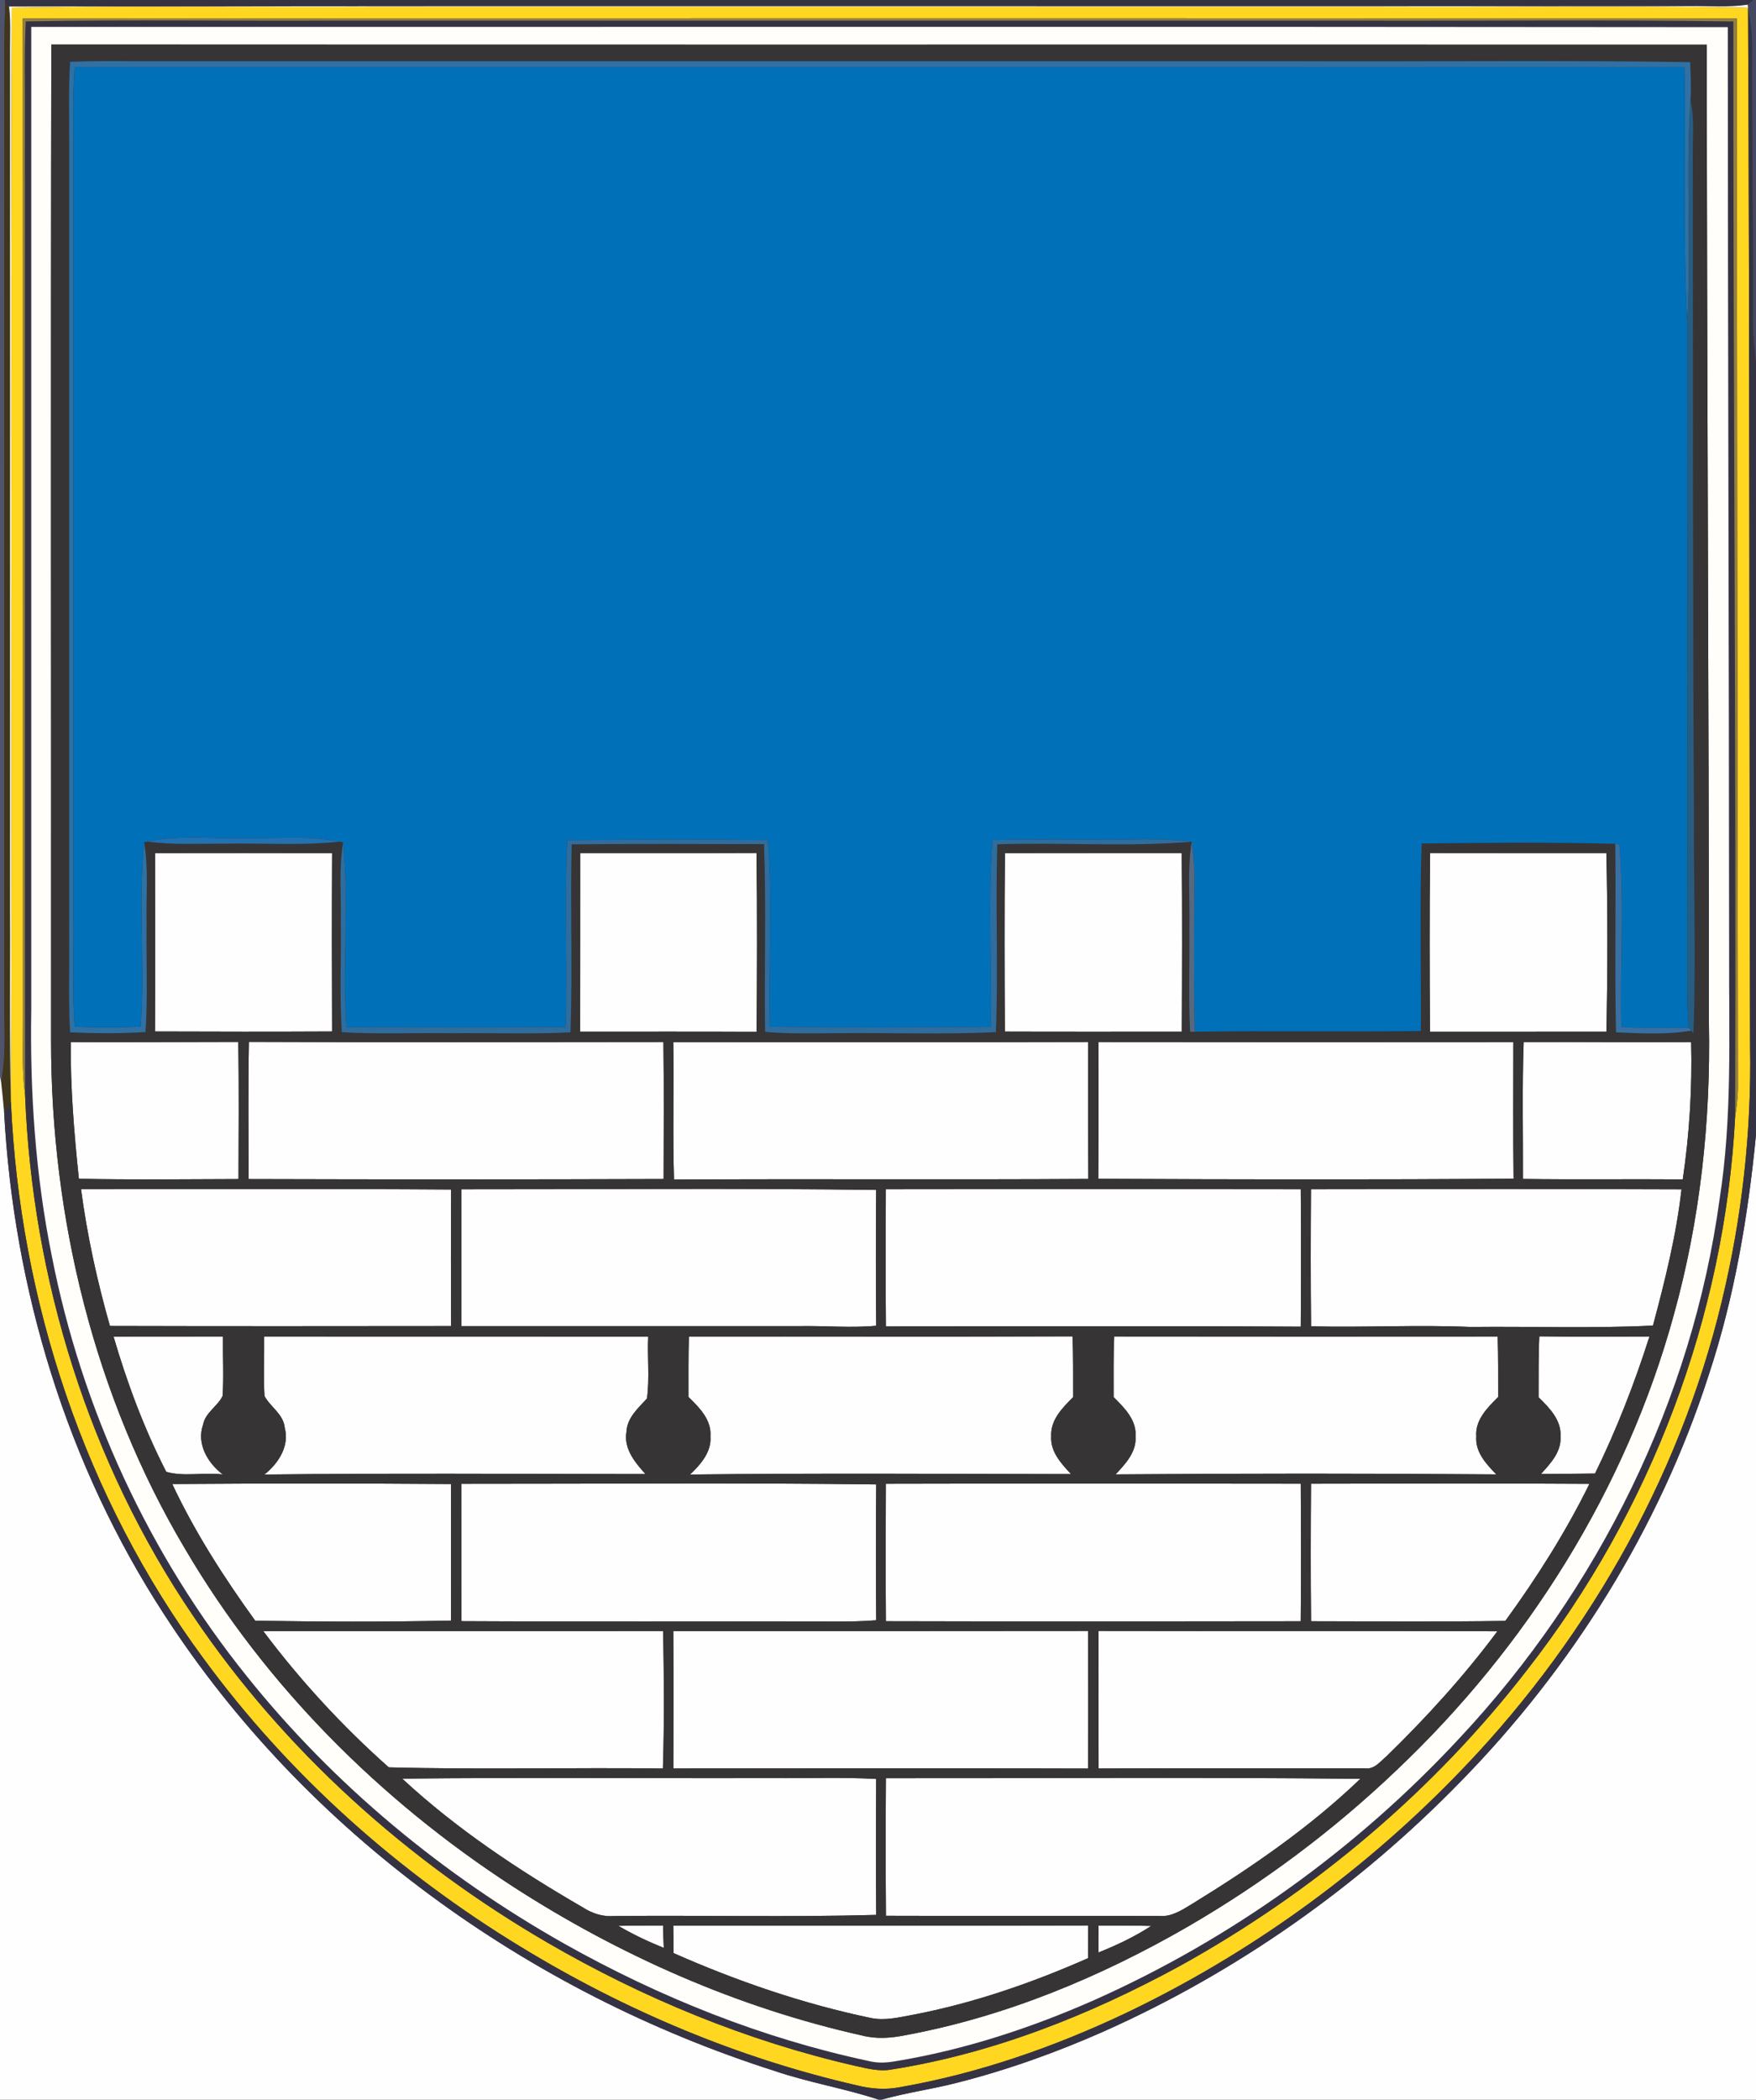 <?xml version="1.0" encoding="UTF-8" ?>
<!DOCTYPE svg PUBLIC "-//W3C//DTD SVG 1.1//EN" "http://www.w3.org/Graphics/SVG/1.1/DTD/svg11.dtd">
<svg width="400pt" height="478pt" viewBox="0 0 400 478" version="1.1" xmlns="http://www.w3.org/2000/svg">
<rect x="0" y="0" width="400" height="478" fill="#333333" stroke="none"/>
<g id="#4f536cff">
<path fill="#4f536c" opacity="1.00" d=" M 0.00 0.00 L 1.09 0.00 L 1.23 0.88 C 0.90 7.59 0.96 14.30 0.99 21.00 C 0.97 90.33 0.97 159.67 0.97 229.00 C 1.00 234.76 1.40 240.58 0.25 246.28 L 0.00 245.12 L 0.00 0.00 Z" />
</g>
<g id="#353341ff">
<path fill="#353341" opacity="1.00" d=" M 1.09 0.00 L 399.36 0.00 C 399.04 0.27 398.41 0.80 398.10 1.07 C 393.76 1.72 389.36 1.34 385.00 1.41 C 257.35 1.46 129.70 1.33 2.06 1.48 L 1.23 0.88 L 1.09 0.00 Z" />
</g>
<g id="#444860ff">
<path fill="#444860" opacity="1.00" d=" M 399.36 0.00 L 400.00 0.00 L 400.00 82.64 C 399.66 79.44 399.26 76.24 399.26 73.01 C 399.41 52.01 398.99 31.00 399.08 10.00 C 399.07 7.22 398.65 4.47 398.19 1.74 L 398.10 1.07 C 398.41 0.80 399.04 0.27 399.36 0.00 Z" />
</g>
<g id="#40361cff">
<path fill="#40361c" opacity="1.00" d=" M 1.23 0.88 L 2.06 1.48 C 2.46 4.64 2.29 7.83 2.29 11.00 C 2.30 76.34 2.30 141.67 2.29 207.00 C 2.37 221.63 2.11 236.27 2.49 250.90 C 2.10 251.45 1.32 252.54 0.93 253.08 C 0.73 250.81 0.51 248.54 0.25 246.28 C 1.40 240.58 1.00 234.76 0.97 229.00 C 0.97 159.67 0.97 90.33 0.99 21.00 C 0.96 14.30 0.90 7.59 1.23 0.88 Z" />
</g>
<g id="#fefefeff">
<path fill="#fefefe" opacity="1.00" d=" M 2.06 1.48 C 129.70 1.33 257.35 1.46 385.00 1.41 C 389.36 1.34 393.76 1.72 398.10 1.07 L 398.19 1.74 C 370.13 1.33 342.06 1.68 314.00 1.57 C 237.67 1.57 161.34 1.57 85.00 1.57 C 57.57 1.69 30.13 1.32 2.70 1.75 C 2.34 84.80 2.77 167.88 2.49 250.93 L 2.49 250.90 C 2.11 236.27 2.37 221.63 2.29 207.00 C 2.30 141.67 2.30 76.34 2.29 11.00 C 2.29 7.83 2.46 4.64 2.06 1.48 Z" />
<path fill="#fefefe" opacity="1.00" d=" M 35.32 194.23 C 48.76 194.20 62.21 194.21 75.65 194.24 C 75.58 207.77 75.59 221.29 75.65 234.82 C 62.20 234.89 48.76 234.87 35.31 234.82 C 35.38 221.29 35.36 207.76 35.32 194.23 Z" />
<path fill="#fefefe" opacity="1.00" d=" M 132.18 194.22 C 145.56 194.20 158.94 194.25 172.32 194.19 C 172.50 207.75 172.44 221.32 172.35 234.89 C 158.95 234.82 145.56 234.87 132.16 234.86 C 132.19 221.31 132.16 207.76 132.18 194.22 Z" />
<path fill="#fefefe" opacity="1.00" d=" M 228.92 194.23 C 242.34 194.19 255.76 194.23 269.18 194.21 C 269.31 207.76 269.26 221.31 269.20 234.86 C 255.77 234.85 242.33 234.89 228.90 234.84 C 228.83 221.30 228.79 207.77 228.92 194.23 Z" />
<path fill="#fefefe" opacity="1.00" d=" M 325.77 194.20 C 339.15 194.24 352.53 194.20 365.91 194.22 C 366.23 207.76 366.19 221.32 365.94 234.86 C 352.54 234.88 339.14 234.85 325.74 234.87 C 325.65 221.32 325.61 207.75 325.77 194.20 Z" />
<path fill="#fefefe" opacity="1.00" d=" M 16.12 237.24 C 28.84 237.31 41.55 237.20 54.27 237.20 C 54.46 247.61 54.35 258.02 54.33 268.42 C 42.21 268.46 30.09 268.60 17.97 268.35 C 16.88 258.01 16.03 247.64 16.12 237.24 Z" />
<path fill="#fefefe" opacity="1.00" d=" M 56.70 237.19 C 88.17 237.32 119.65 237.25 151.12 237.22 C 151.26 247.62 151.18 258.01 151.16 268.41 C 119.65 268.52 88.14 268.51 56.63 268.42 C 56.62 258.01 56.50 247.60 56.70 237.19 Z" />
<path fill="#fefefe" opacity="1.00" d=" M 153.37 237.25 C 184.87 237.23 216.36 237.31 247.86 237.22 C 247.89 247.61 247.83 258.00 247.91 268.39 C 216.45 268.59 184.99 268.35 153.53 268.53 C 153.22 258.11 153.53 247.68 153.37 237.25 Z" />
<path fill="#fefefe" opacity="1.00" d=" M 250.22 237.23 C 281.72 237.28 313.23 237.26 344.73 237.24 C 344.72 247.60 344.64 257.97 344.78 268.33 C 313.25 268.58 281.71 268.51 250.18 268.36 C 250.28 257.98 250.21 247.61 250.22 237.23 Z" />
<path fill="#fefefe" opacity="1.00" d=" M 347.08 237.23 C 359.79 237.18 372.51 237.32 385.22 237.24 C 385.48 247.68 384.85 258.18 383.31 268.51 C 371.18 268.37 359.05 268.58 346.92 268.39 C 346.96 258.01 346.71 247.61 347.08 237.23 Z" />
<path fill="#fefefe" opacity="1.00" d=" M 0.00 245.12 L 0.25 246.28 C 0.51 248.54 0.73 250.81 0.93 253.08 C 3.09 293.51 15.26 333.58 37.42 367.58 C 69.58 417.20 120.36 453.59 176.45 471.46 C 184.22 474.11 192.37 475.43 200.17 478.00 L 0.00 478.00 L 0.00 245.12 Z" />
<path fill="#fefefe" opacity="1.00" d=" M 389.19 313.15 C 395.08 295.41 398.20 276.89 400.00 258.32 L 400.00 478.00 L 200.81 478.00 C 206.50 476.39 212.38 475.62 218.10 474.13 C 229.53 471.23 240.67 467.23 251.45 462.46 C 281.80 448.93 309.47 429.45 332.65 405.65 C 358.17 379.63 377.99 347.88 389.19 313.15 Z" />
<path fill="#fefefe" opacity="1.00" d=" M 18.46 270.73 C 46.56 270.74 74.66 270.60 102.75 270.80 C 102.70 281.16 102.71 291.52 102.75 301.88 C 76.85 301.91 50.95 301.93 25.04 301.86 C 22.13 291.65 19.85 281.26 18.46 270.73 Z" />
<path fill="#fefefe" opacity="1.00" d=" M 105.09 270.75 C 136.58 270.77 168.09 270.48 199.58 270.89 C 199.50 281.20 199.48 291.51 199.59 301.82 C 193.73 302.35 187.86 301.78 182.00 301.90 C 156.36 301.91 130.73 301.91 105.09 301.90 C 105.09 291.52 105.11 281.13 105.09 270.75 Z" />
<path fill="#fefefe" opacity="1.00" d=" M 201.78 270.74 C 233.29 270.68 264.80 270.68 296.30 270.74 C 296.38 281.17 296.37 291.59 296.30 302.02 C 264.80 301.83 233.30 301.96 201.80 301.96 C 201.71 291.55 201.73 281.15 201.78 270.74 Z" />
<path fill="#fefefe" opacity="1.00" d=" M 298.63 270.74 C 326.76 270.69 354.90 270.65 383.03 270.76 C 381.84 281.28 379.26 291.57 376.53 301.77 C 362.70 302.47 348.84 301.93 335.00 302.09 C 322.88 301.56 310.76 302.25 298.65 301.94 C 298.53 291.54 298.56 281.14 298.63 270.74 Z" />
<path fill="#fefefe" opacity="1.00" d=" M 25.87 304.30 C 34.18 304.24 42.49 304.30 50.79 304.27 C 50.73 308.77 50.99 313.29 50.71 317.79 C 49.59 320.15 46.80 321.55 46.27 324.30 C 44.70 328.68 47.32 333.09 50.76 335.68 C 46.52 335.12 41.90 336.25 37.87 335.07 C 32.85 325.28 28.96 314.87 25.87 304.30 Z" />
<path fill="#fefefe" opacity="1.00" d=" M 60.17 304.27 C 89.33 304.30 118.49 304.25 147.65 304.29 C 147.43 308.98 148.00 313.73 147.37 318.39 C 145.35 320.59 142.84 322.76 142.70 325.99 C 142.05 329.82 144.65 332.94 147.03 335.58 C 118.10 335.56 89.15 335.36 60.23 335.69 C 63.39 333.18 65.98 329.24 64.86 325.05 C 64.58 321.93 61.57 320.32 60.25 317.81 C 59.97 313.30 60.23 308.78 60.17 304.27 Z" />
<path fill="#fefefe" opacity="1.00" d=" M 156.93 304.28 C 186.06 304.24 215.18 304.35 244.30 304.23 C 244.51 308.84 244.43 313.46 244.45 318.07 C 242.01 320.49 239.25 323.27 239.45 327.00 C 239.24 330.52 241.75 333.20 243.97 335.59 C 215.04 335.55 186.11 335.35 157.19 335.69 C 159.59 333.38 162.10 330.58 161.83 326.99 C 162.10 323.23 159.30 320.43 156.83 318.03 C 156.84 313.44 156.78 308.86 156.93 304.28 Z" />
<path fill="#fefefe" opacity="1.00" d=" M 253.80 304.26 C 282.92 304.30 312.04 304.29 341.15 304.27 C 341.31 308.86 341.26 313.45 341.27 318.03 C 338.83 320.47 336.00 323.24 336.28 327.00 C 336.00 330.57 338.55 333.29 340.84 335.66 C 311.94 335.42 283.02 335.43 254.12 335.66 C 256.36 333.26 258.93 330.55 258.66 327.00 C 258.94 323.24 256.08 320.48 253.67 318.05 C 253.67 313.45 253.61 308.85 253.80 304.26 Z" />
<path fill="#fefefe" opacity="1.00" d=" M 350.64 304.23 C 359.00 304.36 367.36 304.28 375.73 304.27 C 372.32 314.94 368.26 325.40 363.33 335.46 C 359.22 335.53 355.12 335.53 351.01 335.57 C 353.19 333.17 355.71 330.50 355.47 327.00 C 355.69 323.27 352.91 320.50 350.47 318.09 C 350.50 313.47 350.42 308.85 350.64 304.23 Z" />
<path fill="#fefefe" opacity="1.00" d=" M 39.24 337.85 C 60.40 337.70 81.57 337.69 102.74 337.85 C 102.71 348.22 102.72 358.58 102.73 368.94 C 87.88 369.27 73.00 369.21 58.14 368.97 C 51.02 359.14 44.41 348.85 39.24 337.85 Z" />
<path fill="#fefefe" opacity="1.00" d=" M 105.09 337.80 C 136.59 337.82 168.10 337.53 199.59 337.94 C 199.51 348.25 199.51 358.56 199.59 368.87 C 196.73 369.08 193.86 369.17 190.99 369.15 C 162.37 369.07 133.75 369.22 105.12 369.07 C 105.07 358.65 105.11 348.22 105.09 337.80 Z" />
<path fill="#fefefe" opacity="1.00" d=" M 201.79 337.79 C 233.30 337.72 264.80 337.72 296.30 337.78 C 296.36 348.22 296.40 358.65 296.29 369.09 C 264.79 369.14 233.30 369.16 201.80 369.08 C 201.72 358.65 201.74 348.22 201.79 337.79 Z" />
<path fill="#fefefe" opacity="1.00" d=" M 298.64 337.78 C 319.78 337.74 340.92 337.67 362.06 337.81 C 356.66 348.77 350.09 359.14 342.90 369.01 C 328.15 369.25 313.40 369.10 298.65 369.09 C 298.53 358.65 298.56 348.22 298.64 337.78 Z" />
<path fill="#fefefe" opacity="1.00" d=" M 59.97 371.33 C 90.33 371.32 120.69 371.35 151.06 371.32 C 151.24 381.74 151.34 392.19 151.00 402.61 C 130.19 402.36 109.34 402.90 88.56 402.35 C 78.03 393.02 68.42 382.59 59.97 371.33 Z" />
<path fill="#fefefe" opacity="1.00" d=" M 153.37 371.33 C 184.86 371.33 216.36 371.34 247.85 371.30 C 247.88 381.74 247.90 392.18 247.84 402.62 C 216.35 402.52 184.87 402.57 153.38 402.60 C 153.42 392.17 153.44 381.75 153.37 371.33 Z" />
<path fill="#fefefe" opacity="1.00" d=" M 250.23 371.30 C 280.52 371.37 310.81 371.25 341.09 371.37 C 333.51 381.55 324.93 390.98 315.83 399.83 C 314.40 401.02 313.05 402.88 310.96 402.57 C 290.72 402.59 270.48 402.51 250.25 402.61 C 250.21 392.17 250.23 381.74 250.23 371.30 Z" />
<path fill="#fefefe" opacity="1.00" d=" M 91.62 404.92 C 119.74 404.61 147.87 404.88 176.00 404.79 C 183.86 404.88 191.73 404.56 199.58 404.98 C 199.52 415.30 199.51 425.62 199.59 435.94 C 179.73 436.49 159.84 436.00 139.97 436.20 C 137.39 436.42 134.91 435.63 132.77 434.24 C 118.19 425.80 104.00 416.40 91.62 404.92 Z" />
<path fill="#fefefe" opacity="1.00" d=" M 201.80 404.82 C 237.82 404.86 273.85 404.57 309.87 404.96 C 298.34 416.03 285.05 425.15 271.45 433.50 C 269.20 434.86 266.83 436.44 264.05 436.18 C 243.31 436.14 222.56 436.21 201.81 436.14 C 201.73 425.70 201.73 415.26 201.80 404.82 Z" />
<path fill="#fefefe" opacity="1.00" d=" M 140.85 438.43 C 144.25 438.36 147.66 438.38 151.06 438.36 C 151.04 440.05 151.15 441.74 151.20 443.45 C 147.64 442.02 144.16 440.37 140.85 438.43 Z" />
<path fill="#fefefe" opacity="1.00" d=" M 153.37 438.38 C 184.87 438.37 216.37 438.43 247.87 438.35 C 247.85 440.83 247.85 443.30 247.84 445.79 C 235.03 451.45 221.70 456.05 207.92 458.69 C 204.80 459.26 201.59 460.07 198.42 459.42 C 182.93 456.19 167.88 451.02 153.41 444.63 C 153.41 442.54 153.40 440.46 153.37 438.38 Z" />
<path fill="#fefefe" opacity="1.00" d=" M 250.24 438.36 C 254.24 438.40 258.24 438.32 262.24 438.45 C 258.47 440.90 254.39 442.83 250.22 444.50 C 250.21 442.45 250.21 440.41 250.24 438.36 Z" />
</g>
<g id="#ffd620ff">
<path fill="#ffd620" opacity="1.00" d=" M 2.70 1.75 C 30.13 1.32 57.57 1.69 85.00 1.57 C 161.34 1.57 237.67 1.57 314.00 1.57 C 342.06 1.68 370.13 1.33 398.19 1.74 C 398.58 80.49 398.45 159.24 398.65 238.00 C 399.01 257.58 396.82 277.18 392.22 296.22 C 382.39 337.23 360.50 374.98 330.97 404.97 C 309.45 426.91 284.09 445.12 256.34 458.35 C 240.01 466.07 222.79 472.07 204.96 475.17 C 201.73 475.81 198.41 475.55 195.23 474.76 C 168.23 468.59 142.38 457.69 118.75 443.29 C 90.74 426.28 65.76 404.07 46.38 377.60 C 19.36 341.07 4.50 296.20 2.49 250.93 C 2.77 167.88 2.34 84.80 2.70 1.75 M 5.20 4.18 C 5.26 80.45 5.20 156.73 5.23 233.00 C 5.25 238.40 4.96 243.83 5.71 249.20 C 7.34 291.28 20.33 333.06 44.06 367.96 C 64.71 398.55 92.86 423.74 124.70 442.25 C 146.52 454.92 170.12 464.64 194.74 470.29 C 197.46 470.88 200.24 471.65 203.04 471.14 C 226.15 467.51 248.17 458.76 268.64 447.63 C 299.26 430.72 326.60 407.71 347.99 380.00 C 375.99 344.14 392.90 299.69 395.25 254.22 C 395.57 252.17 395.83 250.10 395.89 248.03 C 395.77 166.76 395.66 85.49 395.65 4.22 C 265.50 4.09 135.35 4.17 5.20 4.18 Z" />
</g>
<g id="#353343ff">
<path fill="#353343" opacity="1.00" d=" M 398.19 1.74 C 398.65 4.47 399.07 7.22 399.08 10.00 C 398.99 31.00 399.41 52.01 399.26 73.01 C 399.26 76.24 399.66 79.44 400.00 82.64 L 400.00 258.32 C 398.20 276.89 395.08 295.41 389.19 313.15 C 377.99 347.88 358.17 379.63 332.65 405.65 C 309.47 429.45 281.80 448.93 251.45 462.46 C 240.67 467.23 229.53 471.23 218.10 474.13 C 212.38 475.62 206.50 476.39 200.81 478.00 L 200.17 478.00 C 192.37 475.43 184.22 474.11 176.45 471.46 C 120.36 453.59 69.58 417.20 37.42 367.58 C 15.26 333.58 3.09 293.51 0.93 253.08 C 1.32 252.54 2.10 251.45 2.49 250.90 L 2.49 250.93 C 4.50 296.20 19.36 341.07 46.38 377.60 C 65.76 404.07 90.74 426.28 118.75 443.29 C 142.38 457.69 168.23 468.59 195.23 474.76 C 198.41 475.55 201.73 475.81 204.96 475.17 C 222.79 472.07 240.01 466.07 256.34 458.35 C 284.09 445.12 309.45 426.91 330.97 404.97 C 360.50 374.98 382.39 337.23 392.22 296.22 C 396.82 277.18 399.01 257.58 398.65 238.00 C 398.45 159.24 398.58 80.49 398.19 1.74 Z" />
<path fill="#353343" opacity="1.00" d=" M 5.87 4.87 C 29.58 4.43 53.29 4.82 77.00 4.69 C 153.33 4.69 229.67 4.68 306.00 4.69 C 335.62 4.81 365.24 4.44 394.85 4.88 C 394.79 87.99 395.51 171.10 395.25 254.22 C 392.90 299.69 375.99 344.14 347.99 380.00 C 326.60 407.71 299.26 430.72 268.64 447.63 C 248.17 458.76 226.15 467.51 203.04 471.14 C 200.24 471.65 197.46 470.88 194.74 470.29 C 170.12 464.64 146.52 454.92 124.70 442.25 C 92.86 423.74 64.71 398.55 44.06 367.96 C 20.33 333.06 7.34 291.28 5.71 249.20 C 5.65 175.47 5.70 101.74 5.68 28.00 C 5.74 20.29 5.48 12.58 5.87 4.87 M 7.12 6.12 C 7.12 80.75 7.12 155.38 7.12 230.00 C 6.81 248.74 8.07 267.55 11.80 285.94 C 18.63 320.82 33.99 353.99 56.29 381.69 C 76.11 406.42 100.98 426.94 128.55 442.50 C 150.24 454.69 173.62 464.05 198.00 469.23 C 199.97 469.72 202.01 469.61 204.00 469.25 C 219.64 466.68 234.82 461.71 249.30 455.31 C 280.73 441.30 309.20 420.78 332.59 395.56 C 364.06 361.90 385.49 318.69 391.72 272.92 C 394.61 254.42 393.81 235.65 393.88 217.00 C 393.84 146.73 393.58 76.45 393.58 6.18 C 264.76 6.04 135.94 6.15 7.12 6.12 Z" />
</g>
<g id="#948040ff">
<path fill="#948040" opacity="1.00" d=" M 5.20 4.18 C 135.35 4.17 265.50 4.09 395.65 4.22 C 395.66 85.49 395.77 166.76 395.89 248.03 C 395.83 250.10 395.57 252.17 395.25 254.22 C 395.51 171.10 394.79 87.99 394.85 4.88 C 365.24 4.44 335.62 4.81 306.00 4.69 C 229.67 4.68 153.33 4.69 77.00 4.69 C 53.29 4.82 29.58 4.43 5.87 4.87 C 5.48 12.58 5.74 20.29 5.68 28.00 C 5.70 101.74 5.65 175.47 5.71 249.20 C 4.96 243.83 5.25 238.40 5.23 233.00 C 5.20 156.73 5.26 80.45 5.20 4.18 Z" />
</g>
<g id="#fffefaff">
<path fill="#fffefa" opacity="1.00" d=" M 7.12 6.12 C 135.94 6.15 264.76 6.04 393.58 6.18 C 393.58 76.45 393.84 146.73 393.88 217.00 C 393.81 235.65 394.61 254.42 391.72 272.92 C 385.49 318.69 364.06 361.90 332.59 395.56 C 309.20 420.78 280.73 441.30 249.30 455.31 C 234.82 461.71 219.64 466.68 204.00 469.25 C 202.01 469.61 199.97 469.72 198.00 469.23 C 173.62 464.05 150.24 454.69 128.55 442.50 C 100.98 426.94 76.11 406.42 56.29 381.69 C 33.99 353.99 18.63 320.82 11.80 285.94 C 8.07 267.55 6.81 248.74 7.12 230.00 C 7.12 155.38 7.12 80.75 7.12 6.12 M 11.69 10.14 C 11.53 85.76 11.67 161.38 11.63 237.00 C 11.62 277.33 21.51 317.95 42.22 352.72 C 60.45 383.73 86.55 409.79 116.63 429.35 C 141.00 445.13 168.01 457.07 196.39 463.40 C 199.62 464.24 202.99 463.99 206.24 463.33 C 228.98 459.12 250.63 450.12 270.60 438.60 C 287.73 428.66 303.72 416.73 318.05 403.06 C 347.81 374.92 370.42 338.95 381.27 299.36 C 387.27 277.80 389.70 255.35 389.28 233.00 C 389.28 158.73 388.80 84.46 388.79 10.18 C 263.09 10.14 137.39 10.21 11.69 10.14 Z" />
</g>
<g id="#363435ff">
<path fill="#363435" opacity="1.00" d=" M 11.69 10.14 C 137.39 10.21 263.09 10.14 388.79 10.18 C 388.80 84.46 389.28 158.73 389.28 233.00 C 389.70 255.35 387.27 277.80 381.27 299.36 C 370.42 338.95 347.81 374.92 318.05 403.06 C 303.72 416.73 287.73 428.66 270.60 438.60 C 250.63 450.12 228.98 459.12 206.24 463.33 C 202.99 463.99 199.62 464.24 196.39 463.40 C 168.01 457.07 141.00 445.13 116.63 429.35 C 86.55 409.79 60.45 383.73 42.22 352.72 C 21.51 317.95 11.62 277.33 11.63 237.00 C 11.67 161.38 11.53 85.76 11.69 10.14 M 15.96 14.07 C 15.58 20.38 15.80 26.69 15.76 33.00 C 15.75 95.67 15.76 158.33 15.76 221.00 C 15.71 225.67 15.70 230.34 15.96 235.01 C 21.69 235.28 27.42 235.32 33.15 234.95 C 33.70 226.64 33.26 218.32 33.39 210.00 C 33.24 203.92 33.89 197.78 32.82 191.75 L 33.65 191.60 C 39.40 192.40 45.21 192.02 51.00 192.08 C 59.77 191.88 68.59 192.56 77.33 191.61 L 78.16 191.76 C 77.13 197.79 77.77 203.92 77.62 210.00 C 77.75 218.33 77.32 226.67 77.86 234.99 C 86.23 235.49 94.62 235.09 103.00 235.22 C 111.98 235.12 120.97 235.47 129.95 235.03 C 130.46 220.77 129.88 206.49 130.22 192.22 C 144.82 192.07 159.43 192.15 174.04 192.17 C 174.55 206.40 174.08 220.66 174.28 234.90 C 179.50 235.39 184.76 235.25 190.00 235.22 C 202.28 235.06 214.58 235.57 226.86 234.97 C 227.41 220.72 226.73 206.46 227.17 192.21 C 241.92 191.73 256.74 192.85 271.45 191.63 C 270.44 198.04 271.06 204.54 270.92 211.00 C 271.00 218.96 270.69 226.93 271.10 234.88 L 272.13 234.88 C 289.30 234.62 306.48 234.95 323.66 234.72 C 323.75 220.49 323.36 206.25 323.83 192.03 C 338.52 191.85 353.25 191.71 367.94 192.11 C 368.12 206.41 367.78 220.72 368.11 235.02 C 373.82 235.27 379.58 235.59 385.26 234.64 L 385.75 235.24 C 386.37 218.50 385.77 201.74 385.87 185.00 C 385.58 135.33 385.69 85.67 385.60 36.00 C 385.55 31.60 386.04 27.15 385.08 22.81 C 385.25 19.92 385.12 17.03 385.00 14.14 C 354.67 13.68 324.33 14.07 294.00 13.94 C 206.33 13.95 118.67 13.94 31.00 13.94 C 25.98 13.90 20.97 13.86 15.96 14.07 M 35.32 194.23 C 35.36 207.76 35.38 221.29 35.31 234.82 C 48.76 234.87 62.20 234.89 75.65 234.82 C 75.59 221.29 75.58 207.77 75.65 194.24 C 62.21 194.21 48.76 194.20 35.32 194.23 M 132.18 194.22 C 132.16 207.76 132.19 221.31 132.16 234.86 C 145.56 234.87 158.95 234.82 172.35 234.89 C 172.44 221.32 172.50 207.75 172.32 194.19 C 158.94 194.25 145.56 194.20 132.18 194.22 M 228.92 194.23 C 228.79 207.77 228.83 221.30 228.90 234.84 C 242.33 234.89 255.77 234.85 269.20 234.86 C 269.26 221.31 269.31 207.76 269.18 194.21 C 255.76 194.23 242.34 194.19 228.92 194.23 M 325.77 194.20 C 325.61 207.75 325.65 221.32 325.74 234.87 C 339.14 234.85 352.54 234.88 365.94 234.86 C 366.19 221.32 366.23 207.76 365.91 194.22 C 352.53 194.20 339.15 194.24 325.77 194.20 M 16.12 237.24 C 16.03 247.64 16.88 258.01 17.97 268.35 C 30.09 268.60 42.21 268.46 54.33 268.42 C 54.35 258.02 54.46 247.61 54.27 237.20 C 41.55 237.20 28.84 237.31 16.12 237.24 M 56.70 237.19 C 56.50 247.60 56.62 258.01 56.63 268.42 C 88.14 268.51 119.65 268.52 151.16 268.41 C 151.18 258.01 151.26 247.62 151.12 237.22 C 119.65 237.25 88.17 237.32 56.70 237.19 M 153.37 237.25 C 153.53 247.68 153.22 258.11 153.53 268.53 C 184.99 268.35 216.45 268.59 247.91 268.39 C 247.83 258.00 247.89 247.61 247.86 237.22 C 216.36 237.31 184.87 237.23 153.37 237.25 M 250.22 237.23 C 250.21 247.61 250.28 257.98 250.18 268.36 C 281.71 268.51 313.25 268.58 344.78 268.33 C 344.64 257.97 344.72 247.60 344.73 237.24 C 313.23 237.26 281.72 237.28 250.22 237.23 M 347.08 237.23 C 346.71 247.61 346.96 258.01 346.92 268.39 C 359.05 268.58 371.18 268.37 383.31 268.51 C 384.85 258.18 385.48 247.68 385.22 237.24 C 372.51 237.32 359.79 237.18 347.08 237.23 M 18.46 270.73 C 19.85 281.26 22.13 291.65 25.04 301.86 C 50.95 301.93 76.85 301.91 102.75 301.88 C 102.71 291.52 102.70 281.16 102.75 270.80 C 74.66 270.60 46.56 270.74 18.46 270.73 M 105.09 270.75 C 105.11 281.13 105.09 291.52 105.09 301.90 C 130.73 301.91 156.36 301.91 182.00 301.90 C 187.86 301.78 193.73 302.35 199.59 301.82 C 199.48 291.51 199.50 281.20 199.58 270.89 C 168.09 270.48 136.58 270.77 105.09 270.75 M 201.78 270.74 C 201.73 281.15 201.71 291.55 201.80 301.96 C 233.30 301.96 264.80 301.83 296.30 302.02 C 296.37 291.59 296.38 281.17 296.30 270.74 C 264.80 270.68 233.29 270.68 201.78 270.74 M 298.63 270.74 C 298.56 281.14 298.53 291.54 298.65 301.94 C 310.76 302.25 322.88 301.56 335.00 302.09 C 348.84 301.93 362.70 302.47 376.53 301.77 C 379.26 291.57 381.84 281.28 383.03 270.76 C 354.90 270.65 326.76 270.69 298.63 270.74 M 25.87 304.30 C 28.96 314.87 32.85 325.28 37.87 335.07 C 41.90 336.25 46.52 335.12 50.76 335.68 C 47.32 333.09 44.70 328.68 46.27 324.30 C 46.80 321.55 49.59 320.15 50.71 317.79 C 50.99 313.29 50.73 308.77 50.79 304.27 C 42.49 304.30 34.18 304.24 25.87 304.30 M 60.17 304.27 C 60.23 308.78 59.97 313.30 60.25 317.81 C 61.57 320.32 64.58 321.93 64.86 325.05 C 65.98 329.24 63.39 333.18 60.23 335.69 C 89.15 335.36 118.10 335.56 147.03 335.58 C 144.65 332.94 142.05 329.82 142.70 325.99 C 142.84 322.76 145.35 320.59 147.37 318.39 C 148.00 313.73 147.43 308.98 147.65 304.29 C 118.49 304.25 89.33 304.30 60.17 304.27 M 156.93 304.28 C 156.78 308.86 156.84 313.44 156.83 318.03 C 159.30 320.43 162.10 323.23 161.83 326.99 C 162.10 330.58 159.59 333.38 157.19 335.69 C 186.11 335.35 215.04 335.55 243.97 335.59 C 241.75 333.20 239.24 330.52 239.45 327.00 C 239.25 323.27 242.01 320.49 244.45 318.07 C 244.43 313.46 244.51 308.84 244.30 304.23 C 215.18 304.35 186.06 304.24 156.93 304.28 M 253.80 304.26 C 253.61 308.85 253.67 313.45 253.67 318.05 C 256.08 320.48 258.94 323.24 258.66 327.00 C 258.93 330.55 256.36 333.26 254.12 335.66 C 283.02 335.43 311.94 335.42 340.84 335.66 C 338.55 333.29 336.00 330.57 336.28 327.00 C 336.00 323.24 338.83 320.47 341.27 318.03 C 341.26 313.45 341.31 308.86 341.15 304.27 C 312.04 304.29 282.92 304.30 253.80 304.26 M 350.64 304.23 C 350.42 308.85 350.50 313.47 350.47 318.09 C 352.91 320.50 355.69 323.27 355.47 327.00 C 355.71 330.50 353.19 333.17 351.01 335.57 C 355.12 335.53 359.22 335.53 363.33 335.46 C 368.26 325.40 372.32 314.94 375.73 304.27 C 367.36 304.28 359.00 304.36 350.64 304.23 M 39.24 337.85 C 44.41 348.85 51.02 359.14 58.14 368.97 C 73.00 369.21 87.88 369.27 102.73 368.94 C 102.72 358.58 102.71 348.22 102.74 337.85 C 81.57 337.69 60.40 337.70 39.24 337.85 M 105.09 337.80 C 105.11 348.22 105.07 358.65 105.12 369.07 C 133.75 369.22 162.37 369.07 190.99 369.15 C 193.86 369.17 196.73 369.08 199.59 368.87 C 199.51 358.56 199.51 348.25 199.59 337.94 C 168.10 337.53 136.59 337.82 105.09 337.80 M 201.79 337.79 C 201.74 348.22 201.72 358.65 201.80 369.08 C 233.30 369.16 264.79 369.14 296.29 369.09 C 296.40 358.65 296.36 348.22 296.30 337.78 C 264.80 337.72 233.30 337.72 201.79 337.79 M 298.64 337.78 C 298.56 348.22 298.53 358.65 298.65 369.09 C 313.40 369.10 328.15 369.25 342.90 369.01 C 350.09 359.14 356.66 348.77 362.06 337.81 C 340.92 337.67 319.78 337.74 298.64 337.78 M 59.97 371.33 C 68.42 382.59 78.03 393.02 88.56 402.35 C 109.34 402.90 130.19 402.36 151.00 402.61 C 151.34 392.19 151.24 381.74 151.06 371.32 C 120.69 371.35 90.33 371.32 59.97 371.33 M 153.37 371.33 C 153.44 381.75 153.42 392.17 153.38 402.60 C 184.87 402.57 216.35 402.52 247.84 402.62 C 247.90 392.18 247.88 381.74 247.85 371.30 C 216.36 371.34 184.86 371.33 153.37 371.33 M 250.23 371.30 C 250.23 381.74 250.21 392.17 250.25 402.61 C 270.48 402.51 290.72 402.59 310.96 402.57 C 313.05 402.88 314.40 401.02 315.83 399.83 C 324.93 390.98 333.51 381.55 341.09 371.37 C 310.81 371.25 280.52 371.37 250.23 371.30 M 91.62 404.92 C 104.00 416.40 118.19 425.80 132.77 434.24 C 134.91 435.63 137.39 436.42 139.97 436.20 C 159.84 436.00 179.73 436.49 199.59 435.94 C 199.51 425.62 199.52 415.30 199.58 404.98 C 191.73 404.56 183.86 404.88 176.00 404.79 C 147.87 404.88 119.74 404.61 91.62 404.92 M 201.80 404.82 C 201.73 415.26 201.73 425.70 201.81 436.14 C 222.56 436.21 243.31 436.14 264.05 436.18 C 266.83 436.44 269.20 434.86 271.45 433.50 C 285.05 425.15 298.34 416.03 309.87 404.96 C 273.85 404.57 237.82 404.86 201.80 404.82 M 140.85 438.43 C 144.16 440.37 147.64 442.02 151.20 443.45 C 151.15 441.74 151.04 440.05 151.06 438.36 C 147.66 438.38 144.25 438.36 140.85 438.43 M 153.37 438.38 C 153.40 440.46 153.41 442.54 153.41 444.63 C 167.88 451.02 182.93 456.19 198.42 459.42 C 201.59 460.07 204.80 459.26 207.92 458.69 C 221.70 456.05 235.03 451.45 247.84 445.79 C 247.85 443.30 247.85 440.83 247.87 438.35 C 216.37 438.43 184.87 438.37 153.37 438.38 M 250.24 438.36 C 250.21 440.41 250.21 442.45 250.22 444.50 C 254.39 442.83 258.47 440.90 262.24 438.45 C 258.24 438.32 254.24 438.40 250.24 438.36 Z" />
</g>
<g id="#2f71a4ff">
<path fill="#2f71a4" opacity="1.00" d=" M 15.96 14.07 C 20.97 13.86 25.98 13.90 31.00 13.94 C 118.67 13.94 206.33 13.95 294.00 13.94 C 324.33 14.07 354.67 13.68 385.00 14.14 C 385.12 17.03 385.25 19.92 385.08 22.81 C 383.96 39.62 385.34 56.49 384.33 73.30 C 383.31 54.00 384.08 34.64 383.71 15.32 C 261.47 15.33 139.24 15.33 17.00 15.32 C 16.59 20.87 16.63 26.44 16.72 32.00 C 16.71 91.00 16.72 150.00 16.72 209.00 C 16.83 217.24 16.43 225.49 16.99 233.72 C 22.01 233.94 27.03 233.95 32.05 233.73 C 33.05 219.76 31.46 205.69 32.82 191.75 C 33.89 197.78 33.24 203.92 33.39 210.00 C 33.26 218.32 33.70 226.64 33.15 234.95 C 27.42 235.32 21.69 235.28 15.96 235.01 C 15.70 230.34 15.71 225.67 15.76 221.00 C 15.76 158.33 15.75 95.67 15.76 33.00 C 15.80 26.69 15.58 20.38 15.96 14.07 Z" />
</g>
<g id="#0070b8ff">
<path fill="#0070b8" opacity="1.00" d=" M 17.00 15.32 C 139.24 15.33 261.47 15.33 383.71 15.32 C 384.08 34.64 383.31 54.00 384.33 73.30 C 384.34 123.54 384.40 173.78 384.35 224.01 C 384.38 227.34 384.35 230.68 384.70 234.00 C 379.57 233.94 374.43 234.15 369.30 233.82 C 369.01 219.97 369.97 206.06 368.89 192.24 L 367.94 192.11 C 353.25 191.71 338.52 191.85 323.83 192.03 C 323.36 206.25 323.75 220.49 323.66 234.72 C 306.48 234.95 289.30 234.62 272.13 234.88 C 271.92 223.25 271.98 211.62 272.09 199.99 C 272.09 197.19 271.83 194.40 271.45 191.63 C 264.33 190.68 257.15 191.24 250.00 191.15 C 242.03 191.20 234.05 190.97 226.08 191.26 C 225.08 205.41 225.96 219.61 225.68 233.78 C 208.89 233.92 192.10 233.99 175.33 233.74 C 175.04 219.58 175.90 205.39 174.94 191.25 C 159.71 191.03 144.47 191.13 129.23 191.26 C 128.51 205.44 129.29 219.64 128.86 233.82 C 112.21 233.93 95.56 233.87 78.91 233.85 C 77.96 219.83 79.55 205.73 78.16 191.76 L 77.33 191.61 C 69.32 189.95 61.11 191.12 53.00 190.81 C 46.55 190.87 40.01 190.14 33.65 191.60 L 32.82 191.75 C 31.46 205.69 33.05 219.76 32.05 233.73 C 27.03 233.95 22.01 233.94 16.99 233.72 C 16.43 225.49 16.83 217.24 16.72 209.00 C 16.72 150.00 16.71 91.00 16.72 32.00 C 16.63 26.44 16.59 20.87 17.00 15.32 Z" />
</g>
<g id="#265d83ff">
<path fill="#265d83" opacity="1.00" d=" M 385.08 22.81 C 386.04 27.15 385.55 31.60 385.60 36.00 C 385.69 85.67 385.58 135.33 385.87 185.00 C 385.77 201.74 386.37 218.50 385.75 235.24 L 385.26 234.64 L 384.70 234.00 C 384.35 230.68 384.38 227.34 384.35 224.01 C 384.40 173.78 384.34 123.54 384.33 73.30 C 385.34 56.49 383.96 39.62 385.08 22.81 Z" />
</g>
<g id="#2271b0ff">
<path fill="#2271b0" opacity="1.00" d=" M 33.65 191.60 C 40.01 190.14 46.55 190.87 53.00 190.81 C 61.11 191.12 69.32 189.95 77.33 191.61 C 68.59 192.56 59.77 191.88 51.00 192.08 C 45.21 192.02 39.40 192.40 33.65 191.60 Z" />
</g>
<g id="#2f6d9eff">
<path fill="#2f6d9e" opacity="1.00" d=" M 129.23 191.26 C 144.47 191.13 159.71 191.03 174.94 191.25 C 175.90 205.39 175.04 219.58 175.33 233.74 C 192.10 233.99 208.89 233.92 225.68 233.78 C 225.96 219.61 225.08 205.41 226.08 191.26 C 234.05 190.97 242.03 191.20 250.00 191.15 C 257.15 191.24 264.33 190.68 271.45 191.63 C 256.74 192.85 241.92 191.73 227.17 192.21 C 226.73 206.46 227.41 220.72 226.86 234.97 C 214.58 235.57 202.28 235.06 190.00 235.22 C 184.76 235.25 179.50 235.39 174.28 234.90 C 174.08 220.66 174.55 206.40 174.04 192.17 C 159.43 192.15 144.82 192.07 130.22 192.22 C 129.88 206.49 130.46 220.77 129.95 235.03 C 120.97 235.47 111.98 235.12 103.00 235.22 C 94.62 235.09 86.23 235.49 77.86 234.99 C 77.32 226.67 77.75 218.33 77.62 210.00 C 77.77 203.92 77.13 197.79 78.16 191.76 C 79.55 205.73 77.96 219.83 78.91 233.85 C 95.56 233.87 112.21 233.93 128.86 233.82 C 129.29 219.64 128.51 205.44 129.23 191.26 Z" />
</g>
<g id="#576981ff">
<path fill="#576981" opacity="1.00" d=" M 271.45 191.63 C 271.83 194.40 272.09 197.19 272.09 199.99 C 271.98 211.62 271.92 223.25 272.13 234.88 L 271.10 234.88 C 270.69 226.93 271.00 218.96 270.92 211.00 C 271.06 204.54 270.44 198.04 271.45 191.63 Z" />
</g>
<g id="#3870a3ff">
<path fill="#3870a3" opacity="1.00" d=" M 367.94 192.11 L 368.89 192.24 C 369.97 206.06 369.01 219.97 369.30 233.82 C 374.43 234.15 379.57 233.94 384.70 234.00 L 385.26 234.64 C 379.58 235.59 373.82 235.27 368.11 235.02 C 367.78 220.72 368.12 206.41 367.94 192.11 Z" />
</g>
</svg>

